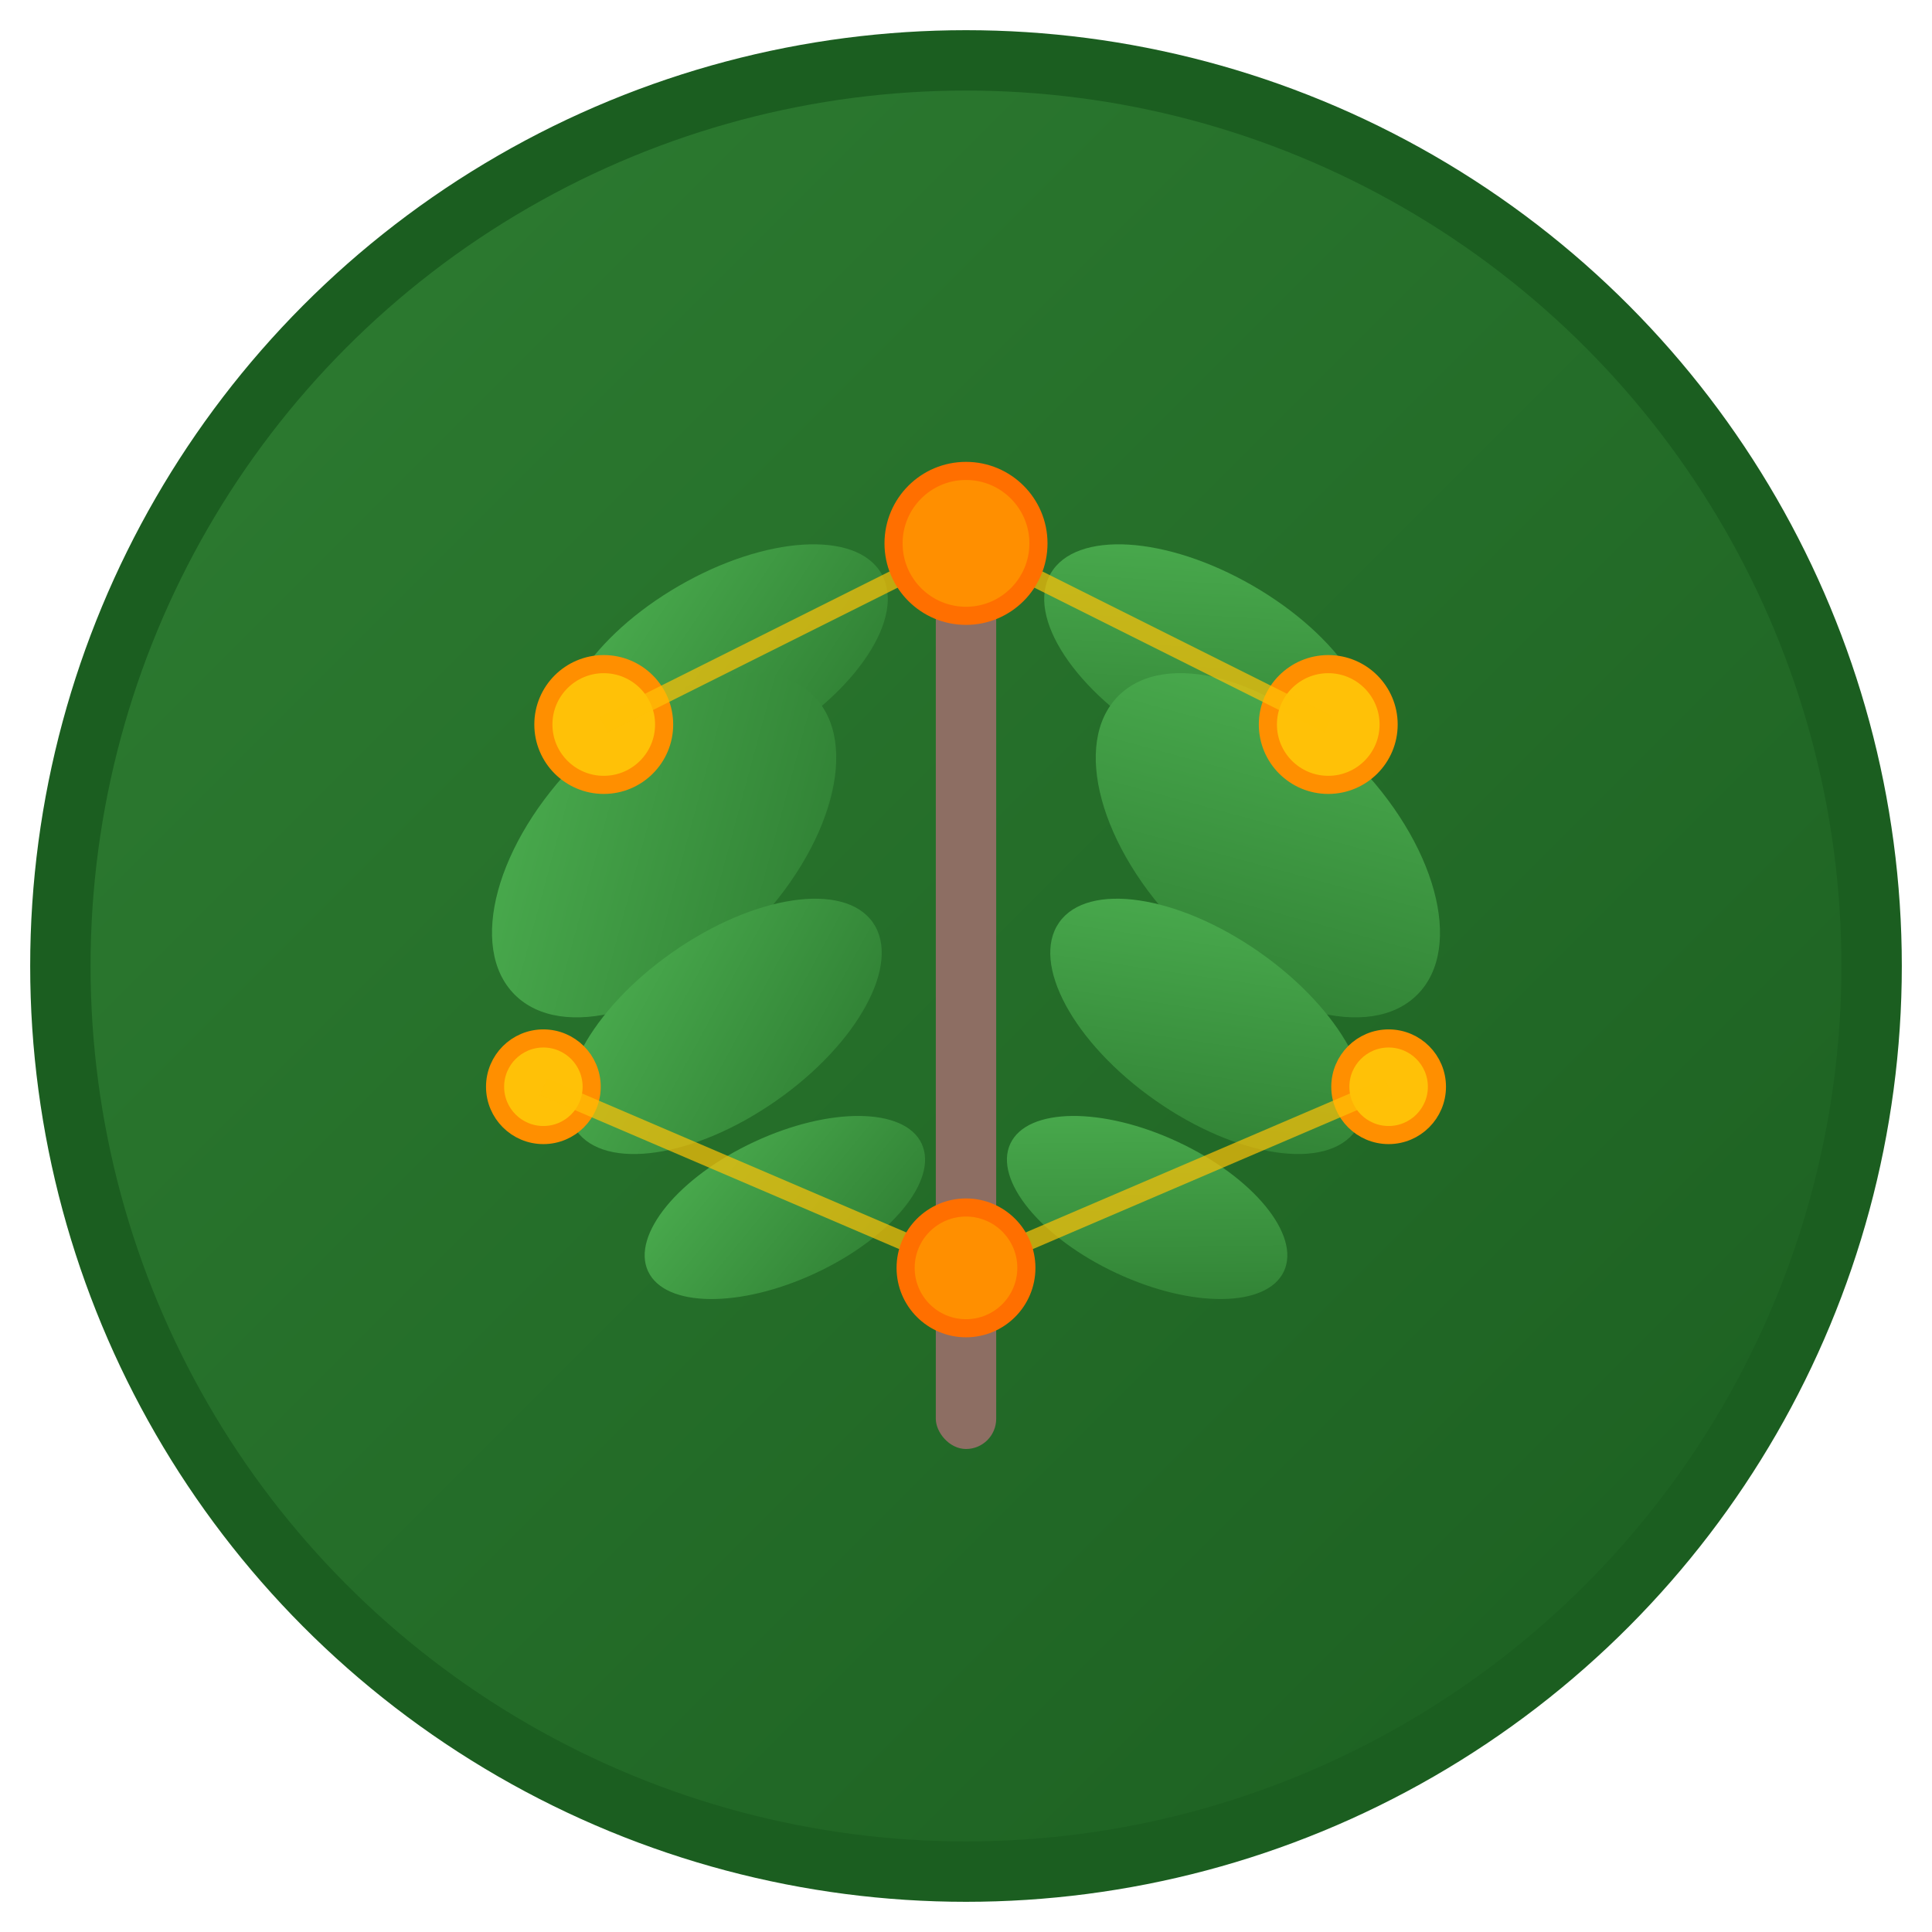 <svg width="32" height="32" viewBox="0 0 32 32" xmlns="http://www.w3.org/2000/svg">
  <defs>
    <linearGradient id="bgGradient" x1="0%" y1="0%" x2="100%" y2="100%">
      <stop offset="0%" style="stop-color:#2E7D32;stop-opacity:1" />
      <stop offset="100%" style="stop-color:#1B5E20;stop-opacity:1" />
    </linearGradient>
    <linearGradient id="leafGradient" x1="0%" y1="0%" x2="100%" y2="100%">
      <stop offset="0%" style="stop-color:#4CAF50;stop-opacity:1" />
      <stop offset="100%" style="stop-color:#2E7D32;stop-opacity:1" />
    </linearGradient>
  </defs>
  
  <!-- Background circle -->
  <circle cx="16" cy="16" r="15" fill="url(#bgGradient)" stroke="#1B5E20" stroke-width="1"/>
  
  <!-- Agricultural plant design -->
  <g transform="translate(16,16)">
    <!-- Main stem -->
    <rect x="-0.5" y="-8" width="1" height="16" fill="#8D6E63" rx="0.5"/>
    
    <!-- Left leaves -->
    <ellipse cx="-4" cy="-5" rx="3" ry="1.5" fill="url(#leafGradient)" transform="rotate(-30 -4 -5)"/>
    <ellipse cx="-5" cy="-2" rx="3.5" ry="2" fill="url(#leafGradient)" transform="rotate(-45 -5 -2)"/>
    <ellipse cx="-4" cy="1" rx="3" ry="1.5" fill="url(#leafGradient)" transform="rotate(-35 -4 1)"/>
    <ellipse cx="-3" cy="4" rx="2.5" ry="1.2" fill="url(#leafGradient)" transform="rotate(-25 -3 4)"/>
    
    <!-- Right leaves -->
    <ellipse cx="4" cy="-5" rx="3" ry="1.5" fill="url(#leafGradient)" transform="rotate(30 4 -5)"/>
    <ellipse cx="5" cy="-2" rx="3.5" ry="2" fill="url(#leafGradient)" transform="rotate(45 5 -2)"/>
    <ellipse cx="4" cy="1" rx="3" ry="1.5" fill="url(#leafGradient)" transform="rotate(35 4 1)"/>
    <ellipse cx="3" cy="4" rx="2.5" ry="1.2" fill="url(#leafGradient)" transform="rotate(25 3 4)"/>
    
    <!-- Technology elements - IoT sensors -->
    <circle cx="-6" cy="-4" r="1" fill="#FFC107" stroke="#FF8F00" stroke-width="0.3"/>
    <circle cx="6" cy="-4" r="1" fill="#FFC107" stroke="#FF8F00" stroke-width="0.3"/>
    <circle cx="-7" cy="2" r="0.8" fill="#FFC107" stroke="#FF8F00" stroke-width="0.3"/>
    <circle cx="7" cy="2" r="0.8" fill="#FFC107" stroke="#FF8F00" stroke-width="0.3"/>
    
    <!-- Connection lines (IoT network) -->
    <line x1="-6" y1="-4" x2="0" y2="-7" stroke="#FFC107" stroke-width="0.3" opacity="0.7"/>
    <line x1="6" y1="-4" x2="0" y2="-7" stroke="#FFC107" stroke-width="0.3" opacity="0.7"/>
    <line x1="-7" y1="2" x2="0" y2="5" stroke="#FFC107" stroke-width="0.3" opacity="0.7"/>
    <line x1="7" y1="2" x2="0" y2="5" stroke="#FFC107" stroke-width="0.3" opacity="0.7"/>
    
    <!-- Central data hub -->
    <circle cx="0" cy="-7" r="1.2" fill="#FF8F00" stroke="#FF6F00" stroke-width="0.3"/>
    <circle cx="0" cy="5" r="1" fill="#FF8F00" stroke="#FF6F00" stroke-width="0.3"/>
  </g>
</svg>